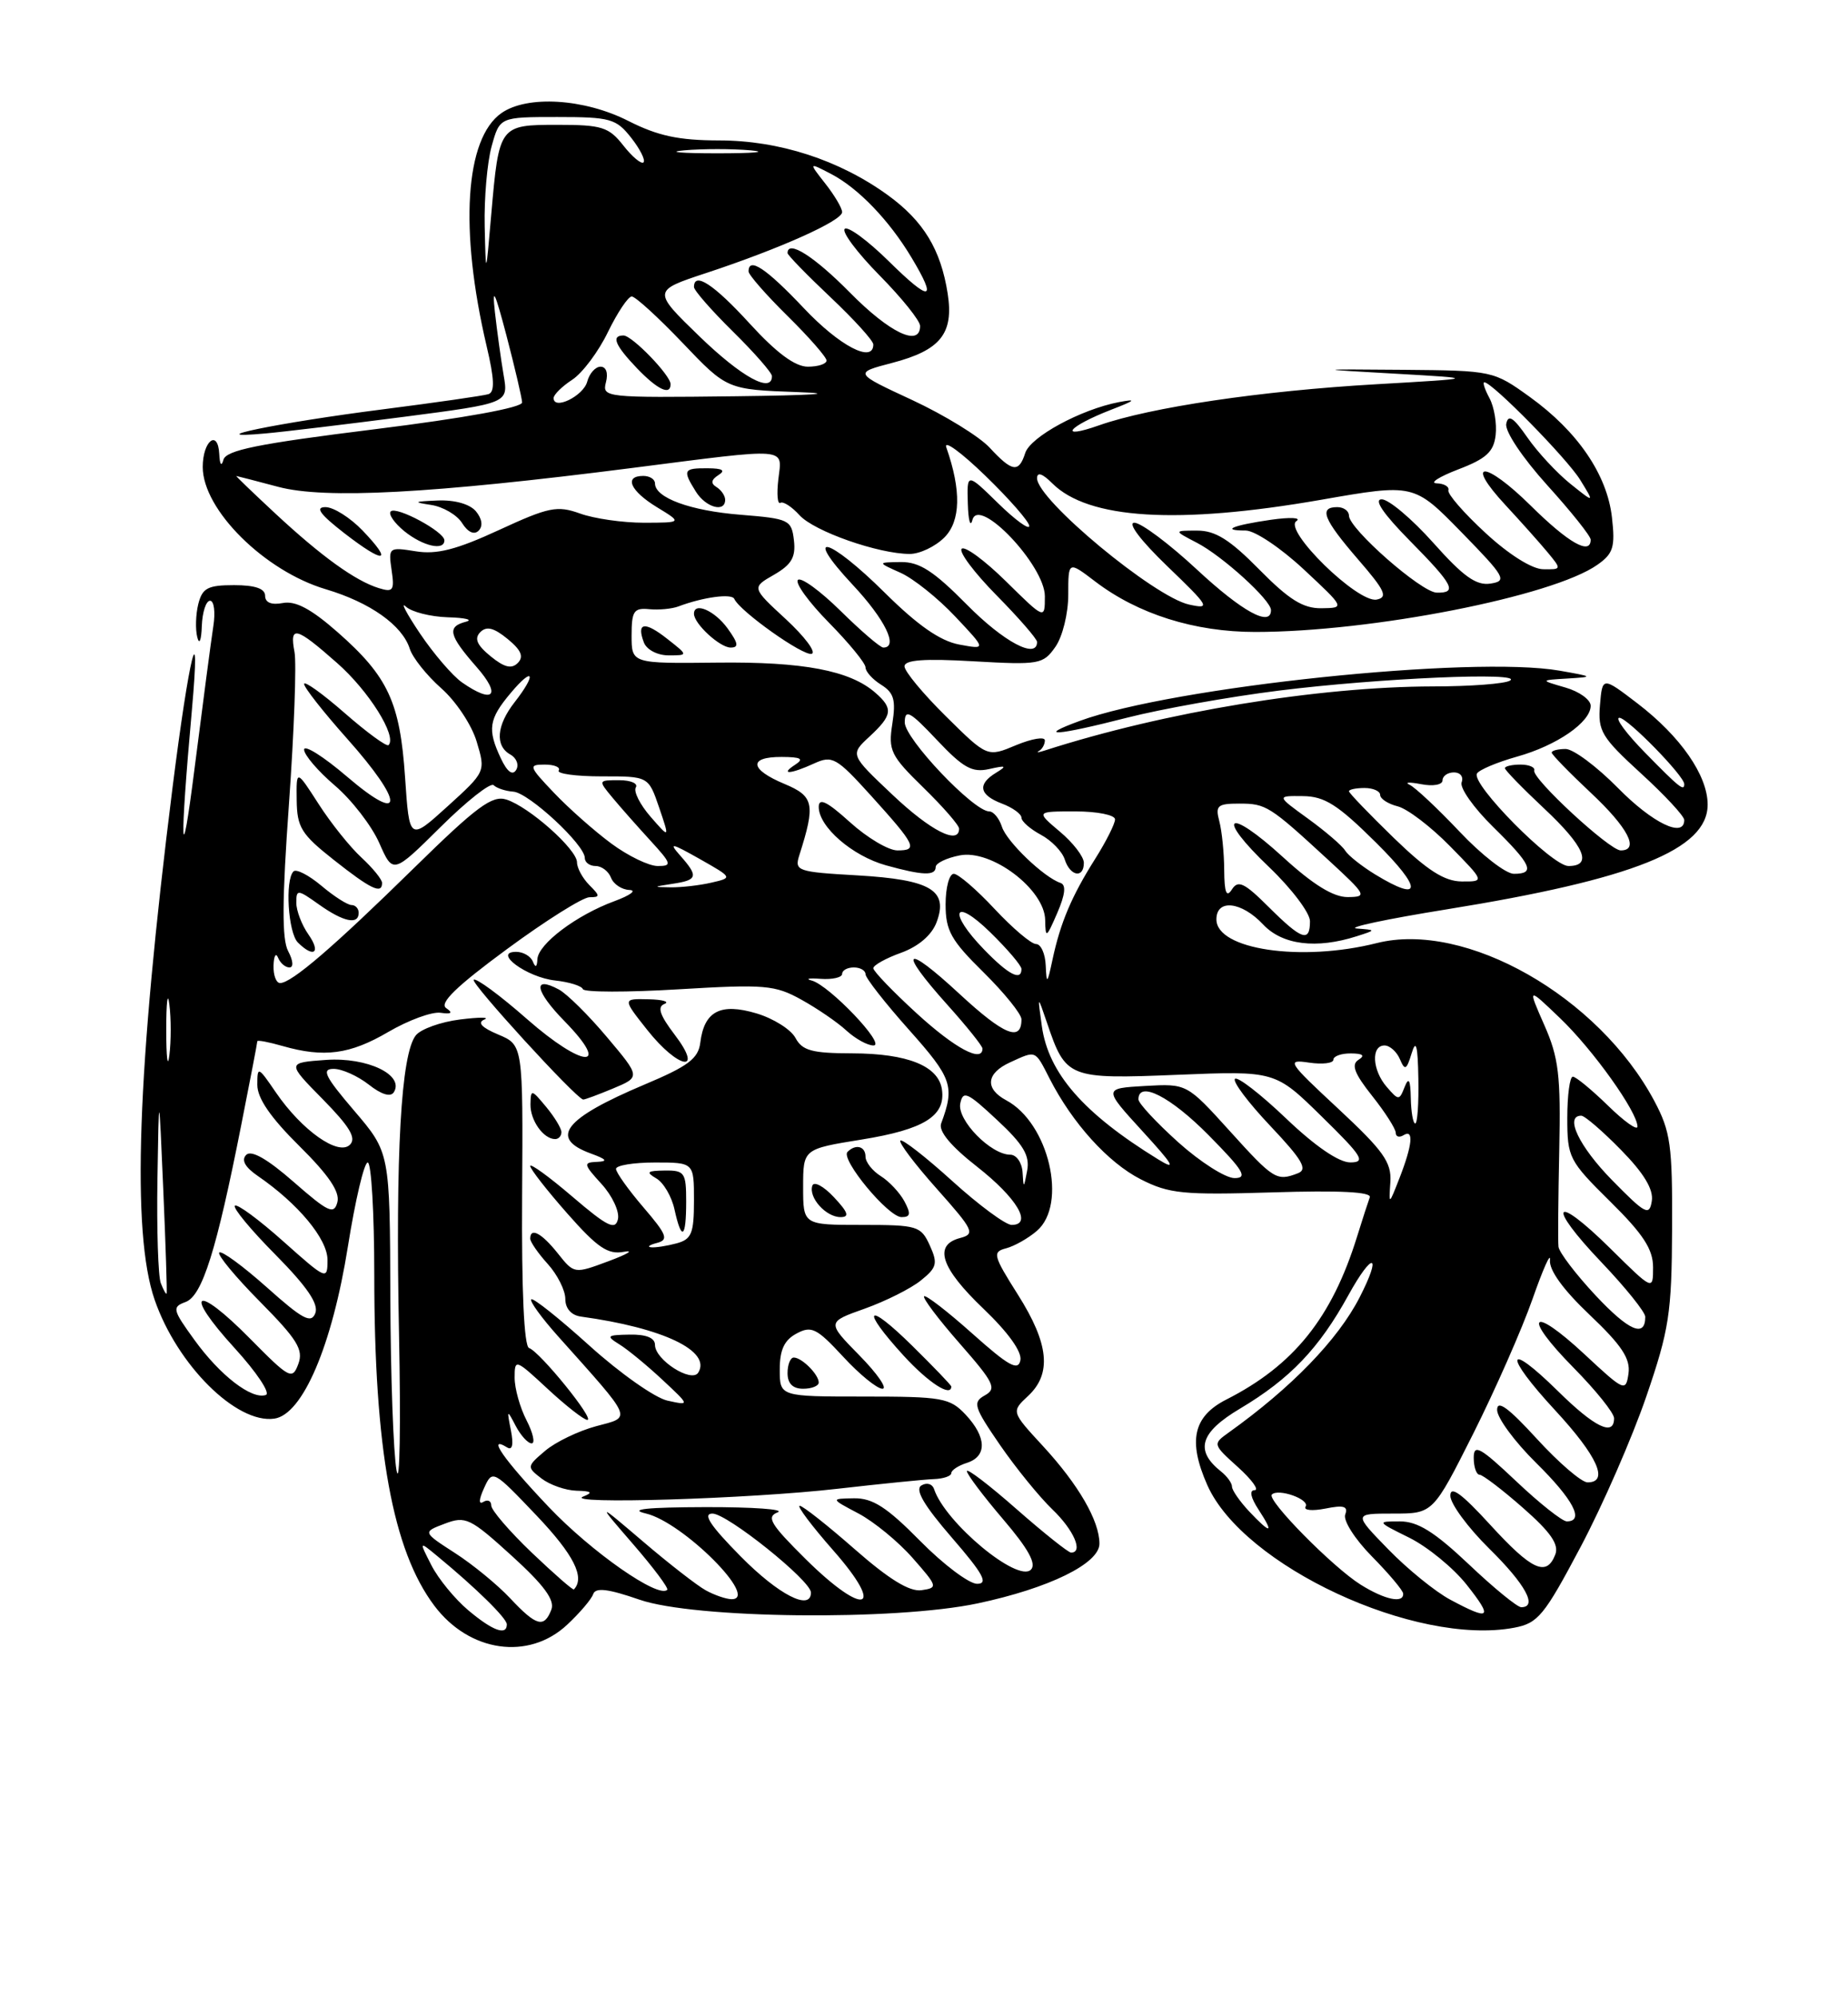 <?xml version="1.0" encoding="UTF-8" standalone="no"?>
<!DOCTYPE svg PUBLIC "-//W3C//DTD SVG 1.1//EN" "http://www.w3.org/Graphics/SVG/1.1/DTD/svg11.dtd" >
<svg xmlns="http://www.w3.org/2000/svg" xmlns:xlink="http://www.w3.org/1999/xlink" version="1.1" viewBox="0 0 237 256">
 <g >
 <path fill="currentColor"
d=" M 72.73 208.25 C 74.35 206.74 75.86 204.97 76.08 204.31 C 76.39 203.45 77.99 203.64 82.00 205.03 C 89.06 207.48 114.75 207.76 125.38 205.51 C 134.54 203.57 141.00 200.40 141.00 197.86 C 141.00 194.93 138.32 190.30 133.76 185.35 C 129.69 180.94 129.69 180.94 131.84 178.93 C 134.91 176.08 134.53 172.24 130.55 165.95 C 127.36 160.91 127.25 160.46 129.03 160.00 C 130.09 159.72 131.87 158.72 132.98 157.76 C 136.94 154.35 134.50 143.94 129.05 141.03 C 126.27 139.54 126.47 137.56 129.55 136.16 C 132.92 134.62 132.71 134.54 134.61 138.25 C 137.53 143.96 142.11 149.02 146.29 151.15 C 149.94 153.01 151.71 153.18 163.21 152.83 C 171.82 152.56 175.92 152.77 175.67 153.46 C 175.46 154.03 174.72 156.30 174.04 158.50 C 170.81 168.91 165.92 175.00 157.26 179.39 C 153.02 181.55 152.33 184.69 154.83 190.34 C 159.42 200.71 181.55 211.00 194.18 208.63 C 197.25 208.05 198.03 207.10 202.72 198.25 C 205.56 192.89 209.34 184.22 211.13 179.00 C 214.07 170.42 214.39 168.34 214.44 157.50 C 214.49 146.77 214.25 145.04 212.16 141.11 C 205.01 127.71 187.94 118.01 176.56 120.88 C 166.87 123.32 156.00 121.71 156.00 117.84 C 156.00 115.18 159.22 115.54 162.00 118.50 C 164.46 121.12 168.81 121.66 174.00 120.00 C 176.50 119.20 176.50 119.20 174.00 119.01 C 172.62 118.90 177.80 117.80 185.50 116.56 C 209.49 112.69 219.00 108.88 219.00 103.13 C 219.00 99.39 215.53 94.39 209.99 90.15 C 205.50 86.72 205.50 86.72 205.19 90.38 C 204.91 93.70 205.39 94.50 210.44 99.12 C 213.50 101.91 216.00 104.61 216.00 105.10 C 216.00 107.47 211.94 105.51 207.50 101.00 C 204.79 98.25 201.77 96.00 200.79 96.00 C 199.80 96.00 199.00 96.21 199.00 96.46 C 199.00 96.71 201.25 99.02 204.00 101.60 C 208.78 106.07 210.31 109.00 207.85 109.00 C 206.42 109.00 196.43 99.77 196.76 98.75 C 196.89 98.34 196.10 98.00 195.00 98.00 C 193.90 98.00 193.00 98.21 193.00 98.46 C 193.00 98.71 195.25 101.02 198.00 103.60 C 203.22 108.48 204.29 111.00 201.15 111.00 C 199.03 111.00 188.60 100.45 189.42 99.14 C 189.71 98.66 192.01 97.70 194.52 96.99 C 199.66 95.56 204.00 92.56 204.00 90.46 C 204.00 89.69 202.54 88.63 200.75 88.12 C 197.50 87.18 197.50 87.18 201.00 86.97 C 204.41 86.76 204.39 86.73 200.00 85.96 C 188.82 84.01 150.45 88.02 138.48 92.40 C 132.74 94.50 135.45 94.32 144.58 91.98 C 148.93 90.87 157.66 89.31 163.99 88.52 C 176.90 86.91 195.43 86.11 193.66 87.23 C 193.02 87.64 188.59 87.98 183.80 87.98 C 169.01 88.01 149.35 91.25 134.00 96.19 C 133.18 96.46 132.84 96.48 133.25 96.25 C 133.66 96.02 134.00 95.41 134.00 94.90 C 134.00 94.39 132.34 94.67 130.31 95.51 C 126.62 97.06 126.62 97.06 121.31 91.81 C 118.39 88.93 116.00 86.05 116.00 85.41 C 116.00 84.58 118.52 84.39 124.85 84.76 C 133.29 85.24 133.78 85.15 135.35 82.91 C 136.27 81.60 137.00 78.63 137.00 76.23 C 137.00 71.90 137.00 71.90 140.44 74.52 C 145.93 78.71 153.19 81.00 160.98 81.00 C 175.88 81.00 199.12 76.44 204.86 72.39 C 206.90 70.96 207.16 70.12 206.73 66.34 C 206.12 60.85 202.33 55.30 196.21 50.89 C 191.53 47.52 191.42 47.50 180.00 47.40 C 168.50 47.31 168.50 47.31 179.00 47.90 C 189.50 48.50 189.50 48.50 176.50 49.25 C 161.71 50.10 147.50 52.21 140.97 54.51 C 135.58 56.41 136.92 54.68 142.52 52.51 C 145.63 51.31 145.84 51.10 143.50 51.54 C 138.61 52.48 132.14 55.99 131.48 58.07 C 130.66 60.63 129.82 60.51 126.92 57.38 C 125.59 55.94 121.12 53.20 117.00 51.28 C 109.50 47.80 109.50 47.80 114.43 46.51 C 120.62 44.89 122.33 42.75 121.54 37.65 C 120.66 31.99 118.44 28.33 113.86 25.01 C 107.63 20.50 99.91 18.00 92.21 18.00 C 87.04 17.99 84.37 17.42 80.58 15.50 C 74.93 12.63 67.61 12.18 64.30 14.50 C 59.64 17.77 58.90 29.41 62.40 44.33 C 63.41 48.59 63.47 50.25 62.64 50.52 C 62.01 50.72 55.88 51.60 49.00 52.48 C 35.74 54.17 25.04 56.37 34.00 55.56 C 36.48 55.34 44.51 54.37 51.85 53.42 C 65.21 51.68 65.21 51.68 64.59 48.09 C 64.25 46.12 63.75 42.48 63.47 40.00 C 63.10 36.61 63.46 37.35 64.95 43.00 C 66.03 47.12 66.93 50.99 66.96 51.58 C 66.98 52.24 59.62 53.58 48.04 55.02 C 33.05 56.88 28.99 57.70 28.65 58.94 C 28.40 59.86 28.18 59.55 28.12 58.19 C 27.95 54.96 26.00 56.51 26.00 59.86 C 26.00 65.33 33.93 73.20 41.80 75.53 C 47.47 77.22 51.59 80.14 52.55 83.15 C 52.91 84.30 54.74 86.58 56.59 88.22 C 58.45 89.85 60.50 92.92 61.13 95.05 C 62.29 98.91 62.29 98.91 57.40 103.35 C 52.50 107.79 52.50 107.79 51.95 99.65 C 51.30 90.02 49.78 86.73 43.31 81.04 C 39.91 78.05 37.90 76.98 36.28 77.29 C 34.81 77.57 34.00 77.24 34.00 76.36 C 34.00 75.44 32.71 75.00 30.02 75.00 C 26.64 75.00 25.95 75.37 25.43 77.42 C 25.10 78.75 25.04 80.66 25.30 81.67 C 25.56 82.71 25.82 82.09 25.88 80.25 C 25.95 78.46 26.42 77.00 26.94 77.00 C 27.45 77.00 27.64 78.46 27.36 80.25 C 27.08 82.04 26.00 90.25 24.95 98.50 C 23.19 112.39 23.02 108.70 24.61 91.00 C 25.78 77.83 24.27 83.93 22.12 101.00 C 17.58 137.11 16.85 157.99 19.83 166.59 C 22.72 174.96 30.33 182.52 35.18 181.83 C 38.82 181.31 42.59 172.48 44.62 159.75 C 45.56 153.84 46.70 149.00 47.16 149.00 C 47.62 149.00 48.00 155.49 48.00 163.43 C 48.00 185.78 50.35 198.71 55.71 205.82 C 60.19 211.77 67.80 212.86 72.73 208.25 Z  M 60.04 206.38 C 58.33 204.94 56.21 202.35 55.33 200.63 C 53.73 197.50 53.73 197.50 56.11 199.47 C 61.06 203.55 65.00 207.42 65.00 208.20 C 65.00 209.69 63.17 209.02 60.04 206.38 Z  M 65.44 204.87 C 63.82 203.14 60.63 200.52 58.34 199.05 C 54.19 196.37 54.19 196.37 57.05 195.29 C 59.71 194.28 60.30 194.57 65.63 199.41 C 69.77 203.17 71.18 205.09 70.71 206.31 C 69.79 208.71 68.78 208.43 65.44 204.87 Z  M 186.00 205.04 C 184.07 204.01 180.49 201.10 178.04 198.58 C 173.58 194.00 173.58 194.00 178.68 194.00 C 183.78 194.00 183.78 194.00 188.94 183.75 C 191.77 178.11 195.19 170.35 196.54 166.50 C 197.89 162.65 198.89 160.40 198.78 161.50 C 198.64 162.78 200.47 165.31 203.88 168.54 C 207.98 172.43 209.11 174.14 208.85 176.04 C 208.51 178.42 208.32 178.34 203.23 173.60 C 196.30 167.15 195.14 168.55 201.81 175.31 C 204.66 178.20 207.00 181.11 207.00 181.78 C 207.00 184.15 204.52 182.95 199.81 178.31 C 193.06 171.67 192.78 173.57 199.45 180.77 C 204.88 186.64 206.39 190.00 203.60 190.00 C 202.83 190.00 199.91 187.49 197.10 184.42 C 193.44 180.42 192.00 179.37 192.00 180.71 C 192.00 181.73 194.25 184.79 197.00 187.50 C 201.77 192.20 203.24 195.00 200.94 195.00 C 200.36 195.00 197.43 192.68 194.44 189.85 C 189.81 185.48 189.00 185.03 189.00 186.85 C 189.00 188.03 189.34 189.01 189.75 189.02 C 190.16 189.03 192.67 190.94 195.32 193.27 C 198.87 196.38 199.96 197.96 199.46 199.25 C 198.34 202.14 196.46 201.28 191.10 195.42 C 187.44 191.42 186.00 190.37 186.00 191.71 C 186.00 192.73 188.25 195.79 191.00 198.50 C 195.65 203.08 197.24 206.00 195.09 206.00 C 194.59 206.00 191.56 203.53 188.37 200.50 C 183.95 196.33 181.82 195.00 179.52 195.00 C 176.55 195.00 176.56 195.03 180.75 197.10 C 183.08 198.26 186.38 200.96 188.08 203.10 C 191.52 207.44 191.14 207.79 186.00 205.04 Z  M 90.50 203.83 C 89.40 203.22 85.80 200.43 82.50 197.61 C 76.50 192.50 76.50 192.50 81.22 197.95 C 83.81 200.94 85.77 203.56 85.57 203.77 C 84.43 204.91 75.84 198.91 70.37 193.15 C 64.62 187.10 62.36 183.87 65.04 185.52 C 65.71 185.94 65.88 185.16 65.52 183.33 C 64.99 180.65 65.02 180.62 66.13 182.75 C 66.78 183.99 67.70 185.00 68.18 185.00 C 68.66 185.00 68.36 183.67 67.53 182.05 C 66.69 180.43 66.00 177.97 66.00 176.59 C 66.00 174.14 66.09 174.17 70.25 178.03 C 72.59 180.20 74.87 181.98 75.32 181.99 C 76.34 182.00 69.23 173.24 67.85 172.78 C 67.21 172.57 66.88 165.39 66.96 153.19 C 67.08 133.94 67.08 133.94 63.90 132.60 C 61.78 131.71 61.18 131.07 62.11 130.68 C 62.87 130.37 61.48 130.36 59.00 130.67 C 56.52 130.98 53.97 131.90 53.33 132.70 C 51.43 135.08 50.71 147.78 51.17 170.88 C 51.41 182.77 51.27 190.70 50.86 188.50 C 50.45 186.30 50.09 176.22 50.06 166.11 C 50.00 147.72 50.00 147.72 45.42 142.36 C 41.66 137.96 41.19 137.00 42.79 137.00 C 43.86 137.00 45.88 137.91 47.30 139.02 C 48.92 140.30 50.10 140.65 50.51 139.99 C 51.88 137.77 47.10 135.49 41.84 135.85 C 36.78 136.21 36.78 136.21 41.40 140.90 C 44.85 144.41 45.73 145.87 44.88 146.72 C 43.40 148.20 38.72 144.89 35.38 140.02 C 33.09 136.67 33.00 136.63 33.00 139.05 C 33.00 140.77 34.71 143.25 38.38 146.88 C 42.15 150.61 43.61 152.76 43.27 154.08 C 42.84 155.72 42.12 155.39 37.67 151.50 C 34.29 148.54 32.23 147.37 31.58 148.02 C 30.92 148.68 31.41 149.59 33.04 150.71 C 38.23 154.27 42.00 158.80 42.00 161.48 C 42.00 164.11 41.89 164.06 36.32 159.10 C 33.19 156.31 30.41 154.26 30.12 154.54 C 29.84 154.82 32.19 157.66 35.35 160.84 C 39.38 164.92 40.89 167.13 40.44 168.31 C 39.91 169.69 38.82 169.11 34.22 165.00 C 31.15 162.27 28.41 160.26 28.12 160.54 C 27.84 160.82 30.19 163.66 33.34 166.84 C 38.13 171.68 38.94 172.99 38.26 174.82 C 37.49 176.90 37.15 176.72 32.05 171.56 C 25.03 164.44 23.40 165.47 30.09 172.79 C 32.92 175.89 34.72 178.59 34.09 178.80 C 32.27 179.41 28.23 176.30 24.94 171.75 C 22.12 167.86 22.04 167.53 23.80 166.88 C 25.94 166.09 27.76 160.30 30.95 144.14 C 32.08 138.45 33.00 133.64 33.00 133.46 C 33.00 133.28 34.46 133.56 36.24 134.07 C 41.56 135.59 44.88 135.15 49.81 132.26 C 52.38 130.76 55.38 129.66 56.49 129.81 C 57.91 130.01 58.12 129.83 57.22 129.21 C 56.30 128.59 58.52 126.43 64.99 121.67 C 69.97 118.00 74.75 115.00 75.60 115.00 C 76.98 115.00 76.98 114.84 75.57 113.43 C 74.71 112.56 74.00 111.26 74.00 110.53 C 74.00 108.87 67.86 103.41 64.94 102.48 C 63.12 101.90 61.14 103.37 53.13 111.22 C 42.76 121.39 37.39 126.00 35.92 126.00 C 35.42 126.00 35.04 124.99 35.08 123.75 C 35.12 122.51 35.38 122.06 35.66 122.75 C 35.94 123.44 36.59 124.00 37.12 124.00 C 37.67 124.00 37.60 123.13 36.96 121.92 C 36.14 120.40 36.17 115.40 37.06 103.01 C 37.72 93.75 38.04 85.01 37.77 83.58 C 37.11 80.10 37.94 80.31 43.22 84.97 C 47.29 88.54 50.95 94.38 49.83 95.50 C 49.59 95.74 47.06 93.89 44.20 91.39 C 41.34 88.89 39.00 87.22 39.00 87.67 C 39.01 88.13 41.48 91.27 44.50 94.66 C 51.89 102.94 51.89 105.86 44.50 99.54 C 41.48 96.96 39.00 95.40 39.00 96.08 C 39.00 96.75 40.77 98.83 42.94 100.68 C 45.11 102.53 47.67 105.85 48.64 108.05 C 50.40 112.04 50.40 112.04 56.51 105.99 C 59.86 102.67 62.92 100.26 63.31 100.64 C 63.69 101.02 64.83 101.40 65.84 101.47 C 67.82 101.62 75.00 108.27 75.00 109.97 C 75.00 110.54 75.63 111.00 76.39 111.00 C 77.16 111.00 78.05 111.68 78.36 112.50 C 78.68 113.33 79.74 114.03 80.72 114.07 C 81.70 114.11 80.84 114.75 78.81 115.50 C 73.93 117.29 69.02 120.99 68.92 122.94 C 68.87 123.97 68.67 124.08 68.34 123.25 C 68.06 122.56 67.10 122.00 66.20 122.00 C 63.11 122.00 67.57 125.28 71.19 125.67 C 73.01 125.87 74.61 126.37 74.75 126.78 C 74.89 127.19 80.42 127.20 87.05 126.80 C 98.10 126.14 99.39 126.25 102.79 128.14 C 104.83 129.27 107.43 131.05 108.56 132.10 C 109.70 133.14 111.25 134.00 112.02 134.00 C 113.71 134.00 106.34 126.27 104.10 125.68 C 103.22 125.45 103.74 125.35 105.25 125.46 C 106.76 125.57 108.00 125.28 108.00 124.83 C 108.00 124.37 108.67 124.00 109.50 124.00 C 110.33 124.00 111.00 124.39 111.00 124.87 C 111.00 125.35 113.52 128.57 116.59 132.01 C 122.11 138.20 122.47 139.23 120.70 144.00 C 120.34 144.98 121.93 146.90 125.32 149.55 C 130.43 153.56 132.47 157.00 129.74 157.00 C 128.97 157.00 125.54 154.47 122.13 151.38 C 118.71 148.28 115.71 145.95 115.47 146.19 C 115.23 146.44 117.33 149.22 120.15 152.38 C 124.87 157.68 125.10 158.16 123.13 158.68 C 119.68 159.58 120.65 162.52 126.11 167.73 C 129.30 170.78 131.09 173.27 130.86 174.36 C 130.57 175.76 129.35 175.08 124.70 170.93 C 121.52 168.09 118.73 165.94 118.51 166.15 C 118.30 166.37 120.35 169.09 123.09 172.21 C 127.50 177.24 127.86 177.98 126.30 178.85 C 124.71 179.74 124.89 180.32 128.25 185.21 C 130.29 188.17 133.32 191.89 134.98 193.48 C 137.72 196.11 138.97 199.00 137.36 199.00 C 137.01 199.00 133.86 196.49 130.36 193.42 C 126.86 190.34 124.00 188.16 124.00 188.56 C 124.00 188.96 126.09 191.73 128.63 194.71 C 131.89 198.52 132.95 200.45 132.21 201.19 C 130.51 202.89 121.22 195.16 119.79 190.86 C 119.56 190.18 118.84 189.98 118.16 190.40 C 117.31 190.93 118.49 192.94 122.07 197.08 C 126.10 201.73 126.79 203.00 125.31 203.00 C 124.28 203.00 120.99 200.53 118.00 197.50 C 113.74 193.18 111.92 192.01 109.53 192.04 C 106.50 192.09 106.50 192.09 110.10 193.99 C 112.08 195.04 115.21 197.60 117.05 199.70 C 120.27 203.36 120.31 203.51 118.18 203.82 C 116.65 204.04 114.02 202.43 109.62 198.57 C 106.13 195.51 102.95 193.00 102.56 193.00 C 102.16 193.00 104.11 195.59 106.89 198.75 C 113.66 206.45 110.91 207.32 103.36 199.87 C 98.81 195.36 98.24 194.43 99.73 193.84 C 100.71 193.45 96.55 193.16 90.50 193.17 C 82.90 193.19 80.53 193.45 82.84 193.99 C 87.62 195.12 97.53 205.06 93.79 204.97 C 93.08 204.95 91.60 204.44 90.50 203.83 Z  M 107.50 190.81 C 113.00 190.18 118.51 189.63 119.75 189.58 C 120.99 189.54 122.00 189.19 122.00 188.82 C 122.00 188.44 122.90 187.85 124.00 187.50 C 126.61 186.67 126.54 184.20 123.83 181.31 C 121.81 179.17 120.85 179.00 110.83 179.00 C 100.00 179.00 100.00 179.00 100.00 175.54 C 100.00 173.01 100.58 171.76 102.16 170.92 C 104.07 169.89 104.75 170.24 108.12 173.88 C 110.21 176.15 112.48 178.00 113.17 178.00 C 113.85 178.00 112.53 176.08 110.22 173.73 C 106.03 169.46 106.03 169.46 110.91 167.73 C 113.59 166.77 116.83 165.15 118.11 164.11 C 120.16 162.46 120.29 161.93 119.24 159.62 C 118.10 157.13 117.66 157.00 110.52 157.00 C 103.00 157.00 103.00 157.00 103.00 152.14 C 103.00 147.27 103.00 147.27 110.50 146.06 C 118.50 144.77 121.29 143.04 120.80 139.65 C 120.37 136.63 116.41 135.03 109.29 135.01 C 104.14 135.00 102.89 134.66 102.02 133.04 C 101.44 131.95 99.19 130.54 97.02 129.89 C 92.40 128.51 90.31 129.60 89.81 133.64 C 89.56 135.68 88.25 136.66 82.68 139.00 C 72.36 143.35 70.37 145.87 75.75 147.84 C 77.81 148.59 78.01 148.86 76.56 148.92 C 74.78 148.99 74.82 149.21 77.14 151.75 C 78.52 153.26 79.47 155.29 79.25 156.26 C 78.92 157.72 77.90 157.22 73.42 153.39 C 70.44 150.84 68.00 149.07 68.00 149.45 C 68.00 149.83 70.14 152.57 72.75 155.53 C 76.62 159.92 77.96 160.83 80.00 160.45 C 81.37 160.20 80.51 160.73 78.07 161.64 C 73.64 163.29 73.64 163.29 71.53 160.64 C 69.46 158.04 68.00 157.27 68.00 158.76 C 68.00 159.18 69.01 160.64 70.25 162.01 C 71.49 163.38 72.50 165.39 72.50 166.49 C 72.50 167.71 73.26 168.58 74.50 168.75 C 85.02 170.19 91.26 173.16 89.55 175.93 C 88.70 177.30 84.00 174.30 84.00 172.38 C 84.00 171.48 82.88 171.02 80.75 171.06 C 77.81 171.11 77.69 171.23 79.43 172.31 C 80.49 172.96 82.97 175.00 84.93 176.83 C 88.50 180.16 88.50 180.16 85.59 179.52 C 84.00 179.17 79.51 176.01 75.62 172.50 C 71.73 168.99 68.36 166.30 68.13 166.54 C 67.90 166.77 69.46 168.92 71.60 171.31 C 81.32 182.18 81.07 181.57 76.45 182.80 C 74.19 183.41 71.25 184.82 69.92 185.95 C 67.55 187.96 67.54 188.03 69.44 189.50 C 70.51 190.32 72.53 191.03 73.94 191.07 C 75.89 191.12 76.09 191.30 74.79 191.82 C 72.18 192.85 96.17 192.12 107.50 190.81 Z  M 105.00 177.20 C 105.00 176.17 102.83 174.00 101.80 174.00 C 101.36 174.00 101.00 174.90 101.00 176.00 C 101.00 177.33 101.67 178.00 103.00 178.00 C 104.10 178.00 105.00 177.64 105.00 177.20 Z  M 122.00 177.71 C 122.00 177.55 119.75 175.21 117.00 172.50 C 111.10 166.69 110.28 167.62 115.88 173.75 C 119.07 177.23 122.00 179.13 122.00 177.71 Z  M 106.94 153.44 C 105.62 152.03 104.38 151.37 104.18 151.97 C 103.67 153.49 105.92 156.00 107.80 156.00 C 108.98 156.00 108.77 155.39 106.94 153.44 Z  M 115.99 153.98 C 115.39 152.87 114.03 151.41 112.95 150.74 C 111.88 150.07 111.00 148.95 111.00 148.26 C 111.00 146.92 109.75 146.58 108.69 147.64 C 107.76 148.57 113.91 156.00 115.62 156.00 C 116.77 156.00 116.84 155.58 115.99 153.98 Z  M 72.00 145.11 C 72.00 144.62 71.11 143.16 70.03 141.86 C 68.15 139.60 68.07 139.58 68.03 141.55 C 68.00 143.61 69.70 146.00 71.20 146.00 C 71.64 146.00 72.00 145.60 72.00 145.11 Z  M 78.61 139.52 C 82.15 138.04 82.15 138.04 77.84 132.93 C 75.48 130.12 72.70 127.38 71.68 126.83 C 68.25 124.99 68.60 127.01 72.41 130.90 C 78.51 137.15 74.78 136.93 67.59 130.62 C 64.11 127.56 61.03 125.30 60.75 125.58 C 60.34 126.00 73.75 140.67 74.78 140.93 C 74.94 140.97 76.66 140.33 78.61 139.52 Z  M 86.51 132.60 C 84.62 130.12 84.26 129.05 85.21 128.68 C 85.92 128.39 85.00 128.12 83.17 128.08 C 79.83 128.00 79.83 128.00 83.00 132.00 C 87.00 137.05 90.34 137.62 86.51 132.60 Z  M 39.56 119.78 C 38.70 118.56 38.00 116.72 38.00 115.71 C 38.00 113.97 38.16 113.98 40.90 115.93 C 44.05 118.17 46.00 118.58 46.00 117.00 C 46.00 116.45 45.58 116.00 45.08 116.00 C 44.57 116.00 42.83 114.89 41.22 113.53 C 39.60 112.17 37.99 111.34 37.64 111.69 C 36.53 112.80 36.95 119.55 38.20 120.80 C 40.24 122.84 41.20 122.12 39.56 119.78 Z  M 49.00 113.17 C 49.00 112.72 47.81 111.26 46.36 109.92 C 44.91 108.59 42.43 105.50 40.86 103.05 C 38.00 98.61 38.00 98.61 38.05 102.55 C 38.09 106.04 38.64 106.93 42.80 110.21 C 47.57 113.98 49.00 114.66 49.00 113.17 Z  M 95.00 199.50 C 91.08 195.53 90.07 194.00 91.37 194.00 C 93.27 194.00 104.00 202.60 104.00 204.12 C 104.00 206.54 99.85 204.41 95.00 199.50 Z  M 174.50 203.11 C 170.93 200.88 162.42 192.25 163.11 191.56 C 163.93 190.73 168.01 192.18 167.44 193.10 C 167.14 193.58 168.28 193.69 169.97 193.36 C 172.33 192.88 172.92 193.06 172.52 194.12 C 172.23 194.88 173.77 197.29 175.95 199.50 C 178.12 201.70 179.92 203.84 179.95 204.25 C 180.04 205.56 177.60 205.05 174.50 203.11 Z  M 68.19 199.00 C 65.34 196.27 63.00 193.56 63.00 192.96 C 63.00 192.37 62.55 192.16 61.99 192.50 C 61.37 192.89 61.40 192.21 62.08 190.73 C 63.16 188.35 63.22 188.38 68.84 194.28 C 73.58 199.27 75.06 202.19 73.60 203.72 C 73.48 203.85 71.05 201.72 68.19 199.00 Z  M 160.17 193.69 C 158.98 192.41 158.00 191.00 158.00 190.55 C 158.00 190.09 157.37 189.22 156.60 188.61 C 153.19 185.90 153.89 183.60 159.04 180.54 C 165.45 176.72 169.17 172.83 172.93 166.00 C 176.06 160.33 177.29 160.59 174.36 166.30 C 171.57 171.73 165.64 177.85 157.58 183.61 C 155.51 185.09 155.52 185.12 158.77 188.05 C 160.56 189.67 161.52 191.00 160.90 191.00 C 160.19 191.00 160.39 191.94 161.41 193.50 C 163.45 196.62 163.00 196.69 160.17 193.69 Z  M 204.62 166.03 C 202.08 163.31 199.94 160.50 199.87 159.79 C 199.79 159.08 199.84 153.49 199.97 147.38 C 200.17 137.83 199.90 135.56 198.05 131.38 C 195.90 126.50 195.90 126.50 200.07 130.50 C 204.29 134.53 210.00 142.53 210.00 144.40 C 210.00 144.95 208.29 143.74 206.21 141.70 C 204.12 139.67 202.10 138.00 201.71 138.00 C 201.32 138.00 201.00 140.38 201.00 143.28 C 201.00 148.36 201.21 148.78 206.50 154.00 C 210.74 158.18 212.00 160.12 212.00 162.43 C 212.00 165.43 212.00 165.43 206.52 160.02 C 199.22 152.81 198.24 154.31 205.38 161.79 C 208.47 165.03 211.00 168.18 211.00 168.78 C 211.00 171.50 208.90 170.60 204.62 166.03 Z  M 20.62 164.46 C 20.28 163.57 20.09 157.59 20.19 151.17 C 20.38 139.50 20.38 139.50 20.94 152.50 C 21.25 159.65 21.44 165.63 21.37 165.79 C 21.30 165.95 20.97 165.36 20.62 164.46 Z  M 206.75 151.27 C 202.51 146.95 200.62 143.00 202.79 143.00 C 203.23 143.00 205.52 144.97 207.88 147.38 C 210.82 150.37 212.07 152.44 211.84 153.93 C 211.53 155.89 211.03 155.63 206.75 151.27 Z  M 178.31 151.50 C 178.47 148.97 177.42 147.50 171.64 142.12 C 165.13 136.07 164.93 135.76 167.89 136.20 C 169.60 136.45 171.00 136.28 171.00 135.83 C 171.00 135.37 172.01 135.01 173.25 135.02 C 174.79 135.03 175.10 135.29 174.22 135.84 C 173.26 136.45 173.69 137.59 175.97 140.46 C 177.64 142.56 179.00 144.69 179.00 145.20 C 179.00 145.70 179.45 145.84 180.00 145.50 C 181.34 144.67 181.14 146.74 179.48 151.00 C 178.11 154.50 178.11 154.50 178.31 151.50 Z  M 131.14 150.25 C 131.06 149.01 130.35 148.00 129.56 148.00 C 127.07 148.00 122.74 143.57 123.15 141.45 C 123.49 139.73 124.05 139.98 127.86 143.54 C 131.25 146.69 132.09 148.11 131.73 150.04 C 131.30 152.35 131.26 152.36 131.14 150.25 Z  M 151.11 146.41 C 148.30 143.88 146.00 141.41 146.00 140.91 C 146.00 138.46 150.12 140.56 155.00 145.50 C 159.49 150.04 160.06 151.00 158.32 151.00 C 157.16 151.00 153.92 148.93 151.11 146.41 Z  M 157.69 144.94 C 152.21 138.89 152.21 138.89 146.85 139.19 C 141.50 139.50 141.50 139.50 146.50 144.97 C 150.55 149.39 150.93 150.08 148.50 148.58 C 138.93 142.69 134.45 137.55 133.61 131.50 C 133.05 127.50 133.05 127.50 134.28 131.11 C 136.68 138.20 137.00 138.33 151.00 137.76 C 163.54 137.25 163.54 137.25 169.52 143.12 C 174.72 148.21 175.20 148.98 173.18 148.99 C 171.71 149.00 168.66 146.91 164.92 143.34 C 161.66 140.23 158.71 137.95 158.38 138.28 C 158.05 138.62 160.09 141.33 162.92 144.32 C 167.03 148.67 167.74 149.89 166.45 150.38 C 163.72 151.43 163.34 151.19 157.69 144.94 Z  M 180.93 140.75 C 180.88 138.38 180.67 137.99 180.14 139.32 C 179.45 141.07 179.37 141.07 177.85 139.32 C 175.98 137.17 175.81 134.00 177.56 134.00 C 178.23 134.00 179.12 134.79 179.53 135.75 C 180.17 137.26 180.38 137.16 181.04 135.00 C 181.60 133.15 181.83 133.98 181.90 138.25 C 181.96 141.41 181.78 144.00 181.50 144.00 C 181.22 144.00 180.97 142.54 180.93 140.75 Z  M 21.32 132.00 C 21.32 128.43 21.50 126.96 21.72 128.75 C 21.95 130.54 21.95 133.46 21.72 135.25 C 21.50 137.04 21.32 135.57 21.32 132.00 Z  M 117.58 129.90 C 114.51 127.09 112.00 124.48 112.00 124.10 C 112.00 123.72 113.60 122.82 115.56 122.12 C 117.79 121.31 119.48 119.86 120.10 118.24 C 121.67 114.11 119.39 112.75 109.97 112.20 C 102.23 111.76 101.87 111.63 102.51 109.62 C 104.60 103.06 104.39 102.06 100.61 100.48 C 96.12 98.61 95.95 97.00 100.25 97.02 C 102.72 97.03 103.14 97.26 102.00 98.00 C 99.94 99.33 101.37 99.25 104.42 97.85 C 106.75 96.79 107.28 97.10 111.72 102.00 C 117.46 108.35 117.77 109.00 115.09 109.00 C 113.94 109.00 111.20 107.37 109.00 105.38 C 106.06 102.72 105.00 102.21 105.00 103.43 C 105.00 105.98 109.31 109.71 113.62 110.91 C 118.34 112.22 120.00 112.28 120.00 111.12 C 120.00 110.64 121.38 109.97 123.07 109.64 C 127.14 108.82 133.98 113.99 134.04 117.92 C 134.08 120.32 134.19 120.25 135.59 117.02 C 136.61 114.66 136.75 113.42 136.01 113.17 C 133.88 112.46 129.10 107.88 128.49 105.96 C 128.14 104.88 127.41 104.00 126.86 104.00 C 124.87 104.00 116.00 94.66 116.03 92.58 C 116.05 90.83 116.70 91.18 120.14 94.83 C 123.53 98.42 124.67 99.06 126.86 98.57 C 129.03 98.08 129.19 98.16 127.75 99.04 C 125.31 100.52 125.57 101.89 128.50 103.00 C 129.88 103.52 131.00 104.34 131.00 104.81 C 131.00 105.28 132.12 106.26 133.48 106.99 C 134.85 107.72 136.23 109.15 136.55 110.16 C 137.24 112.32 139.00 112.63 139.00 110.59 C 139.00 109.81 137.62 108.01 135.92 106.59 C 132.85 104.00 132.85 104.00 137.92 104.00 C 140.72 104.00 143.00 104.46 143.00 105.02 C 143.00 105.58 141.86 107.85 140.46 110.07 C 137.43 114.86 135.99 118.27 134.98 123.00 C 134.31 126.14 134.22 126.21 134.11 123.75 C 134.05 122.24 133.49 121.00 132.87 121.00 C 132.25 121.00 129.86 118.97 127.55 116.50 C 125.25 114.03 122.89 112.00 122.32 112.00 C 121.74 112.00 121.27 113.76 121.27 115.92 C 121.27 119.29 121.96 120.52 126.14 124.63 C 128.81 127.27 131.00 129.98 131.00 130.65 C 131.00 133.59 128.75 132.66 123.07 127.41 C 115.95 120.81 115.05 121.61 121.50 128.79 C 123.97 131.54 126.00 134.07 126.00 134.40 C 126.00 136.26 122.48 134.38 117.58 129.90 Z  M 126.20 121.70 C 121.52 116.88 122.26 114.87 127.00 119.50 C 129.20 121.65 131.00 123.76 131.00 124.20 C 131.00 125.80 129.32 124.93 126.20 121.70 Z  M 162.70 116.25 C 159.58 113.14 158.78 112.76 157.99 114.00 C 157.29 115.10 157.02 114.43 157.00 111.50 C 156.99 109.30 156.70 106.49 156.37 105.25 C 155.84 103.26 156.14 103.00 158.93 103.00 C 162.37 103.00 162.80 103.27 170.36 110.23 C 175.27 114.75 175.38 114.96 172.83 114.98 C 171.00 114.99 168.40 113.39 164.55 109.87 C 157.38 103.32 155.77 104.48 162.76 111.14 C 165.64 113.89 168.00 117.01 168.00 118.07 C 168.00 120.84 166.95 120.48 162.70 116.25 Z  M 86.25 113.28 C 89.47 112.80 89.60 112.34 87.25 109.68 C 85.73 107.96 86.05 108.02 89.74 110.10 C 93.97 112.50 93.97 112.50 91.24 113.13 C 89.73 113.48 87.38 113.75 86.00 113.73 C 83.70 113.70 83.72 113.67 86.25 113.28 Z  M 176.36 112.08 C 174.63 111.02 172.90 109.65 172.51 109.02 C 172.12 108.38 169.98 106.55 167.75 104.93 C 163.70 102.00 163.70 102.00 167.10 102.04 C 169.89 102.07 171.57 103.14 176.50 108.03 C 182.47 113.95 182.40 115.76 176.36 112.08 Z  M 178.75 107.40 C 175.59 104.33 173.00 101.64 173.00 101.42 C 173.00 101.19 173.90 101.00 175.00 101.00 C 176.10 101.00 177.00 101.40 177.00 101.89 C 177.00 102.38 178.01 103.04 179.25 103.35 C 180.49 103.66 183.51 105.96 185.96 108.46 C 190.42 113.00 190.42 113.00 187.46 112.98 C 185.24 112.96 183.06 111.57 178.75 107.40 Z  M 187.18 106.59 C 184.37 103.62 181.49 100.92 180.78 100.59 C 180.08 100.26 180.74 100.22 182.25 100.51 C 183.79 100.81 185.00 100.59 185.00 100.02 C 185.00 99.46 185.66 99.00 186.47 99.00 C 187.28 99.00 187.72 99.57 187.45 100.27 C 187.18 100.97 188.99 103.54 191.48 105.98 C 196.43 110.84 196.95 112.00 194.15 112.00 C 193.12 112.00 189.99 109.57 187.18 106.59 Z  M 78.40 108.12 C 76.26 106.54 72.95 103.62 71.05 101.62 C 67.81 98.22 67.74 98.00 69.86 98.00 C 71.10 98.00 71.91 98.34 71.65 98.76 C 71.39 99.17 73.88 99.51 77.17 99.51 C 83.16 99.50 83.16 99.50 84.53 103.50 C 85.89 107.50 85.89 107.50 83.43 104.68 C 82.08 103.13 81.23 101.44 81.54 100.93 C 81.86 100.42 80.90 100.00 79.40 100.00 C 76.70 100.00 76.70 100.01 78.56 102.25 C 79.59 103.49 81.78 105.96 83.42 107.75 C 86.14 110.72 86.22 111.00 84.35 111.00 C 83.22 111.00 80.55 109.71 78.40 108.12 Z  M 114.45 101.86 C 109.01 96.72 109.01 96.72 111.51 94.41 C 114.46 91.67 114.58 90.81 112.25 88.78 C 108.99 85.94 103.03 84.80 91.94 84.93 C 81.00 85.05 81.00 85.05 81.00 81.45 C 81.00 78.33 81.29 77.89 83.25 78.08 C 84.49 78.20 86.17 78.04 87.00 77.73 C 90.18 76.53 93.85 76.04 94.17 76.76 C 94.87 78.35 103.05 84.15 104.10 83.80 C 104.70 83.60 103.21 81.61 100.79 79.37 C 96.39 75.31 96.39 75.31 99.26 73.67 C 101.51 72.37 102.07 71.42 101.82 69.26 C 101.51 66.63 101.20 66.48 95.00 65.98 C 88.54 65.47 84.00 63.81 84.00 61.96 C 84.00 61.43 83.33 61.00 82.50 61.00 C 79.98 61.00 80.82 62.92 84.25 65.01 C 87.50 66.99 87.50 66.99 82.57 67.00 C 79.86 67.00 76.18 66.47 74.39 65.82 C 71.46 64.77 70.39 64.98 63.98 67.94 C 58.52 70.46 56.00 71.10 53.31 70.66 C 49.87 70.11 49.80 70.16 50.22 73.06 C 50.61 75.68 50.42 75.95 48.58 75.38 C 45.57 74.45 41.23 71.32 35.31 65.82 C 32.46 63.17 30.21 61.01 30.31 61.01 C 30.41 61.02 32.83 61.64 35.68 62.40 C 41.68 64.00 55.30 63.27 81.00 59.99 C 101.48 57.37 100.30 57.28 99.82 61.43 C 99.60 63.32 99.71 64.68 100.08 64.45 C 100.44 64.23 101.54 64.94 102.53 66.03 C 104.40 68.10 112.66 71.00 116.68 71.00 C 117.96 71.00 119.95 70.05 121.11 68.89 C 123.21 66.79 123.30 62.86 121.36 57.34 C 121.01 56.33 123.25 57.96 126.36 60.97 C 129.46 63.97 132.00 66.88 132.00 67.42 C 132.00 67.96 130.20 66.65 128.00 64.50 C 124.00 60.59 124.00 60.59 124.12 64.55 C 124.18 66.72 124.45 67.66 124.71 66.64 C 125.51 63.54 134.00 72.49 134.00 76.42 C 134.00 79.42 134.00 79.42 129.02 74.52 C 126.29 71.83 123.72 69.94 123.33 70.34 C 122.94 70.73 124.95 73.41 127.81 76.31 C 130.66 79.20 133.00 81.89 133.00 82.28 C 133.00 84.55 128.72 82.28 124.00 77.50 C 119.74 73.19 117.91 72.01 115.53 72.04 C 112.50 72.08 112.50 72.08 115.50 73.42 C 117.15 74.16 120.30 76.68 122.50 79.02 C 126.50 83.26 126.50 83.26 123.00 82.61 C 120.56 82.15 117.68 80.14 113.48 75.98 C 106.22 68.78 102.79 67.93 109.36 74.96 C 113.51 79.39 115.27 83.00 113.28 83.00 C 112.89 83.00 110.43 80.89 107.81 78.31 C 105.19 75.73 102.73 73.94 102.33 74.33 C 101.94 74.73 103.73 77.19 106.31 79.81 C 108.89 82.43 111.00 85.01 111.00 85.54 C 111.00 86.08 111.90 87.08 113.01 87.77 C 114.65 88.80 114.91 89.72 114.44 92.76 C 113.90 96.20 114.22 96.85 118.43 100.96 C 120.94 103.41 123.00 105.77 123.00 106.21 C 123.00 108.35 119.34 106.49 114.45 101.86 Z  M 85.58 81.89 C 82.67 79.59 81.59 79.76 82.58 82.36 C 82.94 83.28 84.32 84.00 85.74 84.00 C 88.27 84.00 88.27 84.00 85.58 81.89 Z  M 93.30 80.53 C 91.64 78.25 89.00 77.11 89.00 78.67 C 89.00 79.95 92.32 83.00 93.70 83.00 C 94.78 83.00 94.69 82.45 93.30 80.53 Z  M 46.49 67.99 C 44.91 66.35 42.78 65.00 41.74 65.00 C 40.37 65.00 41.04 65.92 44.17 68.35 C 49.33 72.34 50.49 72.16 46.49 67.99 Z  M 56.99 69.25 C 56.98 68.14 50.83 64.84 50.11 65.55 C 49.78 65.89 50.56 67.03 51.86 68.09 C 54.24 70.01 57.01 70.64 56.99 69.25 Z  M 61.04 65.54 C 60.26 64.61 58.33 64.06 56.13 64.15 C 53.05 64.28 52.92 64.36 55.29 64.72 C 56.82 64.95 58.61 66.00 59.26 67.04 C 60.00 68.22 60.81 68.59 61.38 68.02 C 61.96 67.44 61.83 66.50 61.04 65.54 Z  M 93.00 64.06 C 93.00 63.54 92.50 62.81 91.89 62.43 C 91.12 61.96 91.20 61.49 92.14 60.89 C 93.09 60.29 92.67 60.03 90.75 60.02 C 87.64 60.00 87.51 60.24 89.24 63.01 C 90.51 65.05 93.00 65.74 93.00 64.06 Z  M 211.00 96.50 C 208.57 94.03 207.07 92.00 207.68 92.00 C 208.71 92.00 216.00 99.45 216.00 100.50 C 216.00 101.46 215.38 100.97 211.00 96.50 Z  M 64.24 97.22 C 62.48 93.49 62.67 92.18 65.50 88.82 C 68.43 85.33 68.86 86.34 66.00 90.00 C 63.67 92.98 63.46 95.60 65.45 96.71 C 66.25 97.16 66.59 98.05 66.19 98.69 C 65.73 99.44 65.04 98.92 64.24 97.22 Z  M 59.24 87.46 C 58.03 86.61 55.61 83.79 53.87 81.21 C 52.13 78.62 51.31 77.06 52.05 77.75 C 52.79 78.44 55.22 79.05 57.45 79.12 C 59.68 79.18 60.71 79.44 59.75 79.69 C 57.29 80.33 57.55 81.42 61.10 85.47 C 64.35 89.16 63.29 90.29 59.24 87.46 Z  M 62.91 84.11 C 61.16 82.68 60.80 81.84 61.59 81.03 C 62.39 80.22 63.33 80.45 65.09 81.89 C 66.84 83.32 67.20 84.16 66.41 84.97 C 65.61 85.78 64.67 85.55 62.91 84.11 Z  M 153.50 73.00 C 149.95 69.70 146.34 67.00 145.48 67.00 C 144.56 67.00 146.30 69.30 149.70 72.57 C 155.12 77.78 155.30 78.10 152.50 77.49 C 148.02 76.51 133.00 64.05 133.00 61.30 C 133.00 60.46 133.69 60.69 134.95 61.95 C 139.56 66.56 151.04 67.26 169.42 64.06 C 181.33 61.98 181.33 61.98 187.42 68.21 C 193.05 73.97 193.32 74.47 191.15 74.80 C 189.32 75.08 187.67 73.90 183.82 69.58 C 181.08 66.51 178.10 64.00 177.20 64.00 C 176.14 64.00 177.40 65.85 180.78 69.28 C 186.41 74.98 186.95 76.02 184.25 75.96 C 182.28 75.92 173.00 67.77 173.00 66.09 C 173.00 65.49 172.32 65.00 171.50 65.00 C 169.10 65.00 169.72 66.55 174.16 71.69 C 177.63 75.69 178.03 76.56 176.55 76.85 C 174.12 77.32 164.53 67.93 166.26 66.79 C 166.94 66.34 165.47 66.27 163.00 66.62 C 158.04 67.34 156.50 68.00 159.76 68.00 C 160.92 68.00 164.25 70.23 167.18 72.96 C 172.50 77.92 172.50 77.92 169.46 77.96 C 167.11 77.99 165.31 76.86 161.50 73.00 C 157.73 69.17 155.86 68.00 153.54 68.01 C 150.50 68.01 150.50 68.01 153.50 69.57 C 156.78 71.27 163.00 76.92 163.00 78.20 C 163.00 80.42 159.30 78.39 153.50 73.00 Z  M 190.50 68.30 C 187.75 65.77 185.61 63.31 185.75 62.84 C 185.89 62.38 185.21 61.98 184.25 61.95 C 183.29 61.92 184.53 61.12 187.00 60.17 C 190.60 58.80 191.56 57.92 191.81 55.78 C 191.98 54.30 191.63 52.18 191.03 51.05 C 190.42 49.92 190.12 49.00 190.36 49.00 C 191.37 49.00 200.96 58.76 202.65 61.50 C 204.50 64.50 204.50 64.50 201.38 62.00 C 199.67 60.62 197.19 57.96 195.88 56.07 C 194.08 53.48 193.42 53.06 193.17 54.33 C 192.99 55.29 195.26 58.68 198.42 62.18 C 201.49 65.57 204.00 68.71 204.00 69.17 C 204.00 71.21 201.16 69.60 196.31 64.81 C 190.42 58.99 187.70 58.96 193.10 64.77 C 195.00 66.82 197.41 69.51 198.44 70.75 C 200.29 72.98 200.29 73.00 197.90 72.96 C 196.47 72.94 193.48 71.06 190.50 68.30 Z  M 71.00 51.02 C 71.00 50.59 72.07 49.53 73.39 48.67 C 74.70 47.81 76.76 45.06 77.97 42.55 C 79.19 40.05 80.56 38.00 81.02 38.00 C 81.48 38.00 84.42 40.68 87.55 43.96 C 93.24 49.93 93.24 49.93 102.37 50.26 C 107.62 50.45 104.22 50.67 94.34 50.79 C 77.63 50.99 77.20 50.95 77.71 49.00 C 78.02 47.81 77.74 47.00 77.02 47.00 C 76.36 47.00 75.59 47.86 75.31 48.91 C 74.83 50.75 71.00 52.63 71.00 51.02 Z  M 86.00 49.24 C 86.00 48.10 81.06 43.00 79.96 43.00 C 78.35 43.00 78.87 44.25 81.69 47.20 C 84.33 49.95 86.00 50.74 86.00 49.24 Z  M 89.73 43.14 C 83.67 37.27 83.67 37.27 90.58 34.99 C 100.01 31.88 108.00 28.30 108.00 27.19 C 108.00 26.68 107.03 25.04 105.84 23.53 C 103.69 20.79 103.69 20.79 106.59 22.30 C 110.08 24.12 114.03 28.23 116.89 33.00 C 120.26 38.61 119.36 38.78 114.02 33.52 C 111.29 30.83 108.72 28.94 108.33 29.34 C 107.94 29.73 109.95 32.41 112.81 35.31 C 115.66 38.20 118.00 41.11 118.00 41.78 C 118.00 44.53 114.11 42.68 109.00 37.50 C 104.40 32.84 101.00 30.69 101.00 32.44 C 101.00 32.69 103.47 35.23 106.50 38.09 C 109.53 40.95 112.00 43.67 112.00 44.15 C 112.00 46.61 107.68 44.36 103.09 39.50 C 98.25 34.38 96.00 32.89 96.00 34.79 C 96.00 35.22 98.25 37.79 101.00 40.50 C 103.75 43.21 106.00 45.78 106.00 46.21 C 106.00 46.65 104.92 47.00 103.60 47.00 C 101.97 47.00 99.59 45.24 96.17 41.50 C 91.57 36.46 89.00 34.77 89.00 36.79 C 89.00 37.22 91.25 39.79 94.00 42.50 C 96.75 45.21 99.00 47.78 99.00 48.21 C 99.00 50.47 95.13 48.35 89.73 43.14 Z  M 62.16 29.00 C 62.08 25.42 62.48 20.81 63.05 18.75 C 64.09 15.00 64.09 15.00 71.47 15.00 C 78.27 15.00 79.02 15.21 80.94 17.65 C 82.09 19.11 82.80 20.53 82.53 20.81 C 82.25 21.08 81.09 20.11 79.94 18.65 C 78.08 16.28 77.18 16.00 71.53 16.00 C 64.03 16.00 64.00 16.05 63.00 27.50 C 62.31 35.50 62.31 35.50 62.16 29.00 Z  M 87.75 19.27 C 90.09 19.06 93.91 19.06 96.25 19.27 C 98.59 19.48 96.67 19.65 92.00 19.65 C 87.33 19.65 85.41 19.48 87.75 19.27 Z  M 84.26 159.31 C 85.78 158.91 85.53 158.26 82.51 154.74 C 80.58 152.49 79.00 150.27 79.00 149.82 C 79.00 149.37 81.25 149.00 84.00 149.00 C 89.00 149.00 89.00 149.00 89.00 153.88 C 89.00 158.10 88.69 158.85 86.75 159.37 C 85.51 159.70 84.05 159.93 83.50 159.87 C 82.95 159.81 83.29 159.56 84.26 159.31 Z  M 88.00 154.00 C 88.00 150.30 87.80 150.00 85.25 150.03 C 82.98 150.06 82.79 150.23 84.17 151.04 C 85.09 151.57 86.14 153.36 86.50 155.01 C 87.41 159.15 88.00 158.75 88.00 154.00 Z "/>
</g>
</svg>